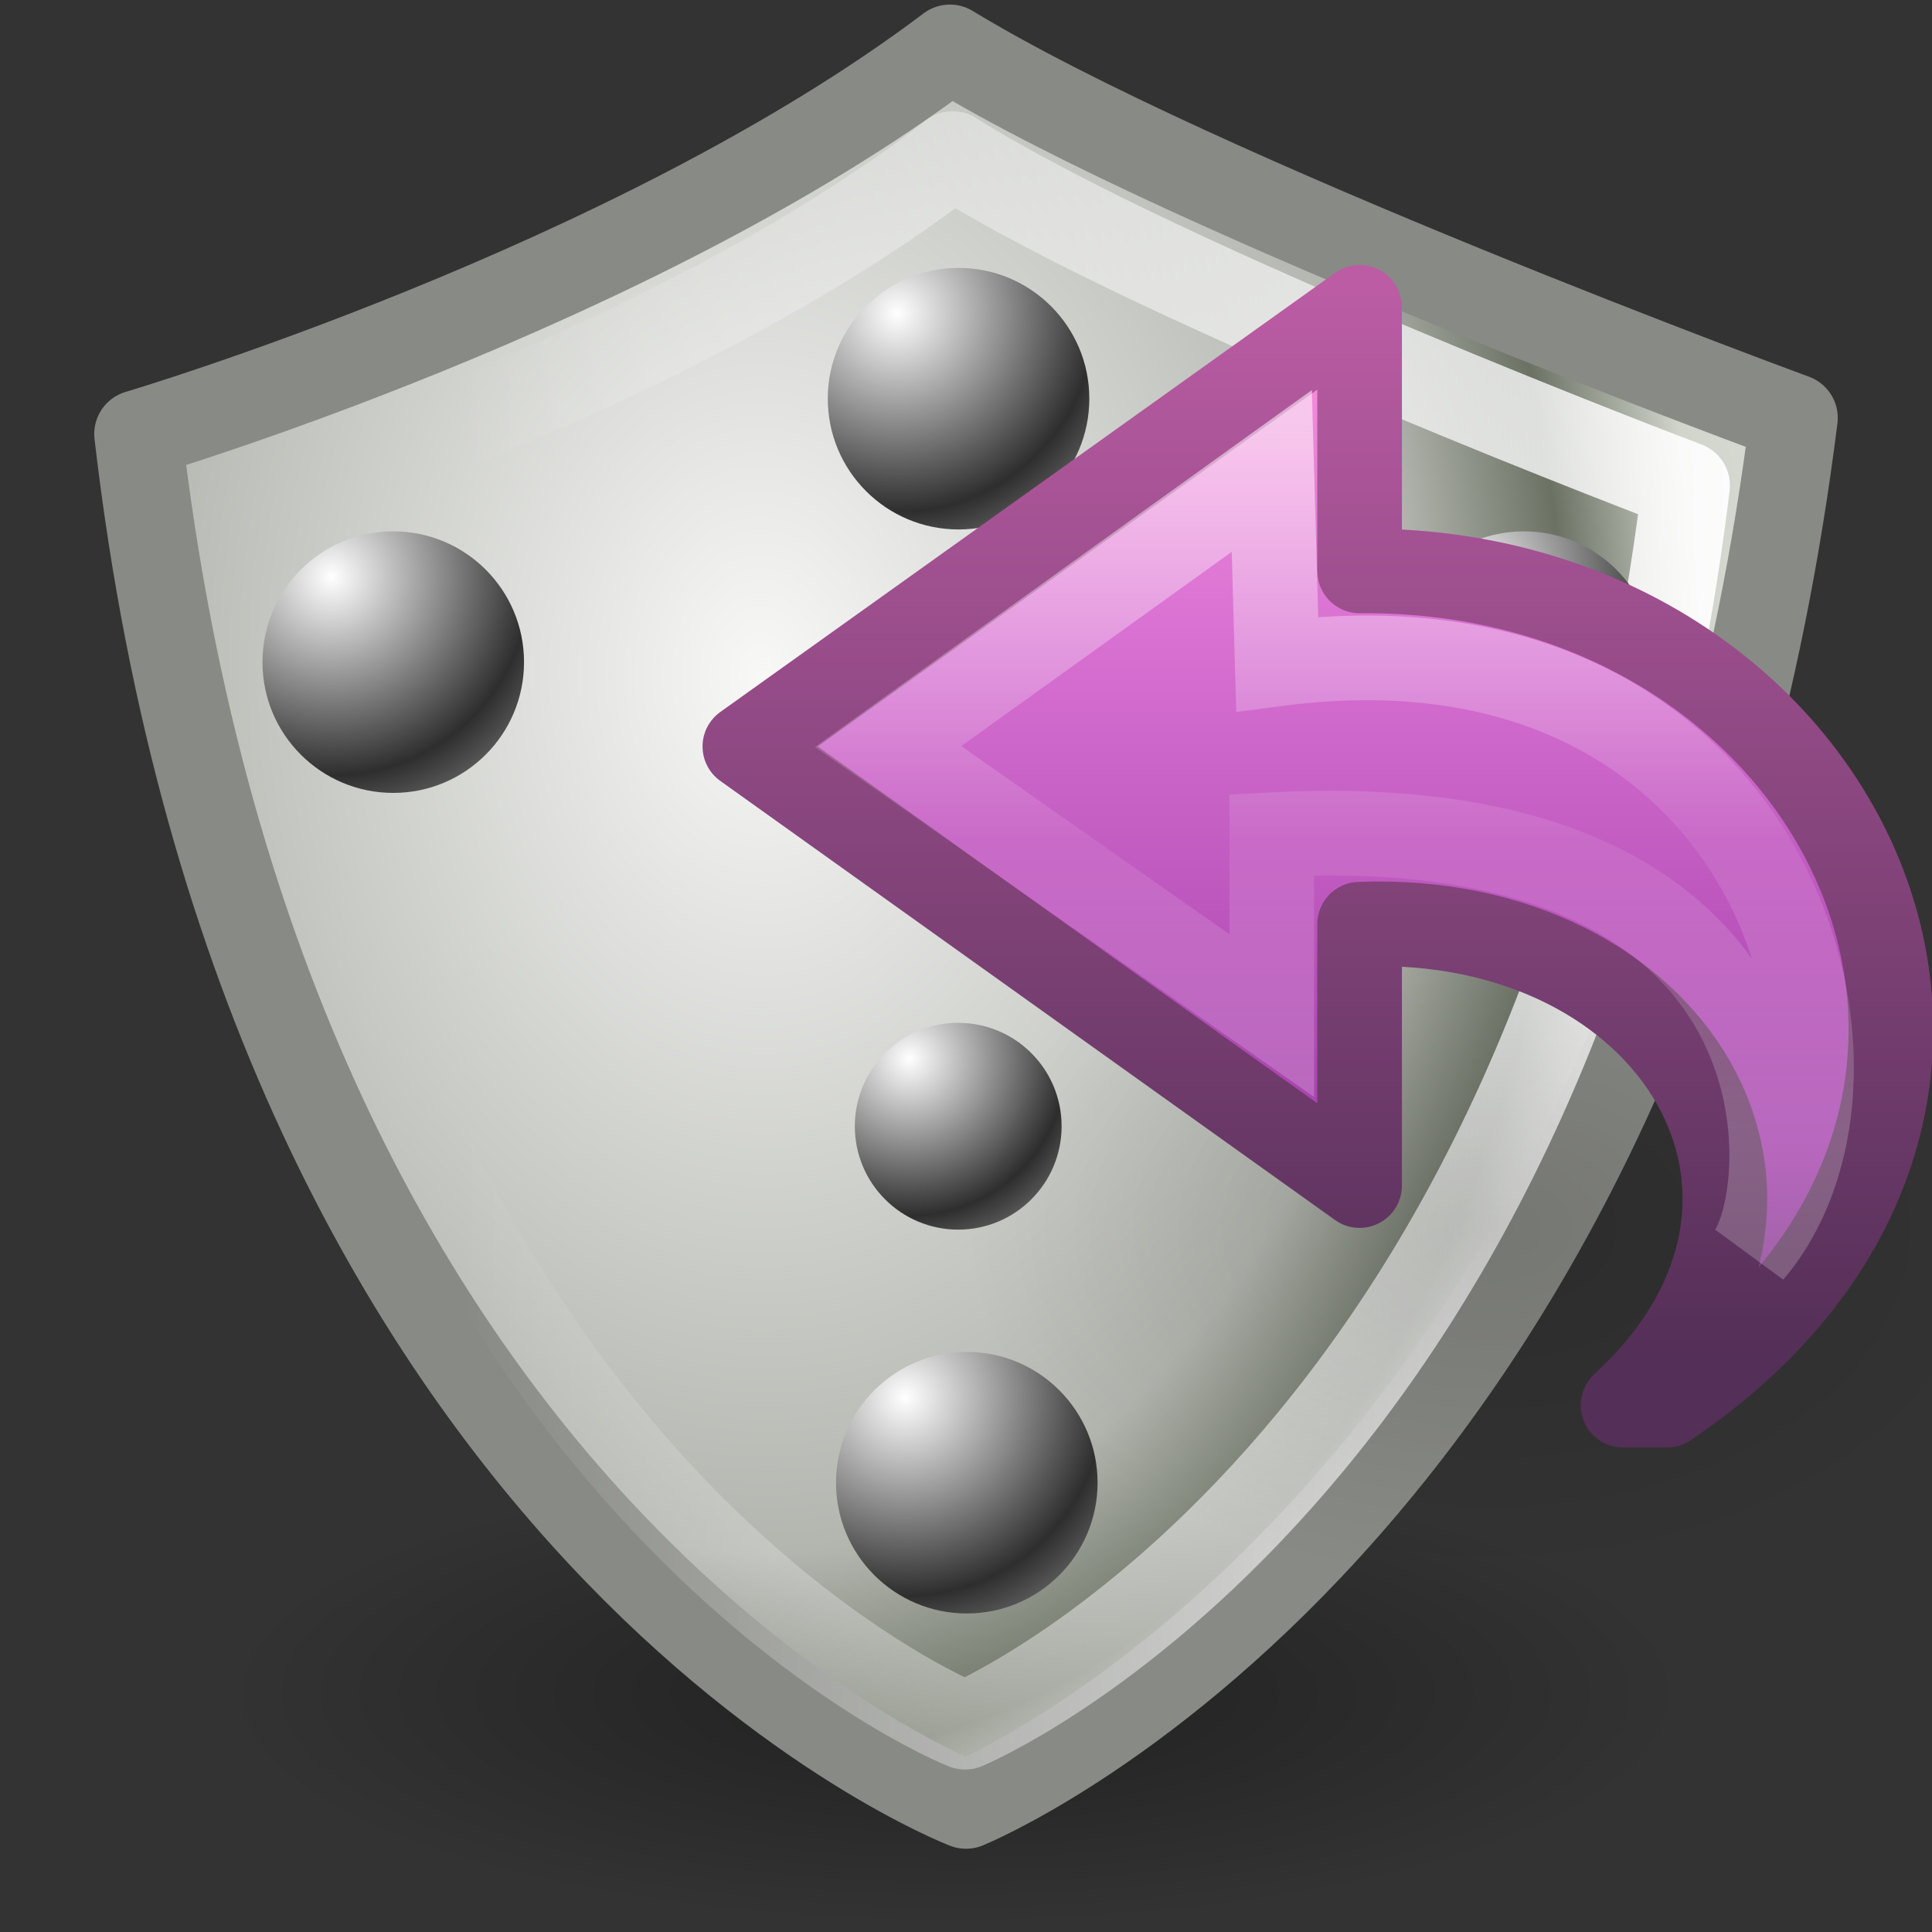 <?xml version="1.0" encoding="UTF-8" standalone="no"?>
<!-- Created with Inkscape (http://www.inkscape.org/) -->

<svg
   xmlns:dc="http://purl.org/dc/elements/1.1/"
   xmlns:cc="http://creativecommons.org/ns#"
   xmlns:rdf="http://www.w3.org/1999/02/22-rdf-syntax-ns#"
   xmlns:svg="http://www.w3.org/2000/svg"
   xmlns="http://www.w3.org/2000/svg"
   xmlns:xlink="http://www.w3.org/1999/xlink"
   xmlns:sodipodi="http://sodipodi.sourceforge.net/DTD/sodipodi-0.dtd"
   xmlns:inkscape="http://www.inkscape.org/namespaces/inkscape"
   width="22"
   height="22"
   viewBox="0 0 22 22"
   id="svg4727"
   version="1.1"
   inkscape:version="0.91 r13725"
   sodipodi:docname="firejail-link.svg">
  <rect x="0" y="0" width="22" height="22" fill="#333333" stroke="none"/>
  <defs
     id="defs4729">
    <linearGradient
       id="linearGradient4533">
      <stop
         style="stop-color:#ffffff;stop-opacity:1"
         offset="0"
         id="stop4535" />
      <stop
         id="stop4541"
         offset="0.423"
         style="stop-color:#babdb6;stop-opacity:1" />
      <stop
         id="stop4537"
         offset="0.826"
         style="stop-color:#555753;stop-opacity:1" />
      <stop
         style="stop-color:#888a85;stop-opacity:1"
         offset="1"
         id="stop4539" />
    </linearGradient>
    <clipPath
       clipPathUnits="userSpaceOnUse"
       id="clipPath4164">
      <path
         inkscape:connector-curvature="0"
         style="display:block;overflow:visible;visibility:visible;fill:#b3b3b3;fill-opacity:1;fill-rule:nonzero;stroke:none;stroke-width:1;stroke-linecap:round;stroke-linejoin:round;stroke-miterlimit:4;stroke-dasharray:none;stroke-dashoffset:0;stroke-opacity:1;marker:none;marker-start:none;marker-mid:none;marker-end:none;enable-background:new"
         d="M 144,44 C 104.656,73.923 40,92 40,92 c 15.948,138.171 104,170 104,170 0,0 88.052,-31.829 104,-170 0,0 -64.656,-18.077 -104,-48 z"
         id="path4166"
         mask="none" />
    </clipPath>
    <linearGradient
       id="linearGradient10310">
      <stop
         style="stop-color:#ffffff;stop-opacity:1"
         offset="0"
         id="stop10312" />
      <stop
         id="stop2619"
         offset="0.185"
         style="stop-color:#eeeeec;stop-opacity:1" />
      <stop
         style="stop-color:#b3b6af;stop-opacity:1"
         offset="0.545"
         id="stop10314" />
      <stop
         style="stop-color:#5b6255;stop-opacity:1"
         offset="0.683"
         id="stop10316" />
      <stop
         style="stop-color:#bcbfb9;stop-opacity:1"
         offset="0.849"
         id="stop10318" />
      <stop
         style="stop-color:#e0e3de;stop-opacity:1;"
         offset="1"
         id="stop10320" />
    </linearGradient>
    <linearGradient
       id="linearGradient4327">
      <stop
         style="stop-color:#ffffff;stop-opacity:1;"
         offset="0"
         id="stop4329" />
      <stop
         id="stop4335"
         offset="0.763"
         style="stop-color:#eeeeec;stop-opacity:1" />
      <stop
         style="stop-color:#888a85;stop-opacity:1"
         offset="1"
         id="stop4331" />
    </linearGradient>
    <linearGradient
       id="linearGradient5330">
      <stop
         id="stop5334"
         offset="0"
         style="stop-color:#ffffff;stop-opacity:1" />
      <stop
         id="stop5340"
         offset="0.575"
         style="stop-color:#2e2e2e;stop-opacity:1;" />
      <stop
         id="stop5332"
         offset="1"
         style="stop-color:#cbcbcb;stop-opacity:1" />
    </linearGradient>
    <linearGradient
       id="linearGradient5312">
      <stop
         id="stop5314"
         offset="0"
         style="stop-color:#ffffff;stop-opacity:0;" />
      <stop
         id="stop5320"
         offset="0.5"
         style="stop-color:#ffffff;stop-opacity:1" />
      <stop
         id="stop5316"
         offset="1"
         style="stop-color:#ffffff;stop-opacity:0.106" />
    </linearGradient>
    <linearGradient
       id="linearGradient5300">
      <stop
         id="stop5302"
         offset="0"
         style="stop-color:#f8f8f7;stop-opacity:1;" />
      <stop
         id="stop5310"
         offset="0.545"
         style="stop-color:#b3b6af;stop-opacity:1" />
      <stop
         id="stop5304"
         offset="0.673"
         style="stop-color:#6b7264;stop-opacity:1;" />
      <stop
         id="stop5306"
         offset="0.787"
         style="stop-color:#d1d5cc;stop-opacity:1;" />
      <stop
         id="stop5308"
         offset="1"
         style="stop-color:#e0e3de;stop-opacity:1;" />
    </linearGradient>
    <radialGradient
       cx="23.312"
       cy="40.938"
       fx="23.312"
       fy="40.938"
       gradientTransform="matrix(1,0,0,0.316,0,27.986)"
       gradientUnits="userSpaceOnUse"
       id="radialGradient15685"
       inkscape:collect="always"
       r="17.188"
       xlink:href="#linearGradient15679" />
    <linearGradient
       id="linearGradient15679"
       inkscape:collect="always">
      <stop
         id="stop15681"
         offset="0"
         style="stop-color:#000000;stop-opacity:1;" />
      <stop
         id="stop15683"
         offset="1"
         style="stop-color:#000000;stop-opacity:0;" />
    </linearGradient>
    <radialGradient
       inkscape:collect="always"
       xlink:href="#linearGradient5300"
       id="radialGradient9777"
       gradientUnits="userSpaceOnUse"
       gradientTransform="matrix(0.683,-0.008,0.011,0.921,-0.266,-1.351)"
       cx="12.971"
       cy="9.882"
       fx="12.971"
       fy="9.882"
       r="19.875" />
    <linearGradient
       gradientUnits="userSpaceOnUse"
       id="linearGradient5318"
       inkscape:collect="always"
       x1="5.249"
       x2="36.812"
       xlink:href="#linearGradient5312"
       y1="23.5"
       y2="23.5" />
    <radialGradient
       cx="23.608"
       cy="9.878"
       fx="23.608"
       fy="9.878"
       gradientTransform="matrix(2.644,0,0,2.644,-39.498,-16.562)"
       gradientUnits="userSpaceOnUse"
       id="radialGradient4811"
       inkscape:collect="always"
       r="2.688"
       xlink:href="#linearGradient5330" />
    <radialGradient
       cx="23.608"
       cy="9.878"
       fx="23.608"
       fy="9.878"
       gradientTransform="matrix(2.644,0,0,2.644,-39.498,-16.562)"
       gradientUnits="userSpaceOnUse"
       id="radialGradient4779"
       inkscape:collect="always"
       r="2.688"
       xlink:href="#linearGradient5330" />
    <radialGradient
       cx="23.608"
       cy="9.878"
       fx="23.608"
       fy="9.878"
       gradientTransform="matrix(2.644,0,0,2.644,-39.498,-16.562)"
       gradientUnits="userSpaceOnUse"
       id="radialGradient4783"
       inkscape:collect="always"
       r="2.688"
       xlink:href="#linearGradient5330" />
    <radialGradient
       cx="23.608"
       cy="9.878"
       fx="23.608"
       fy="9.878"
       gradientTransform="matrix(2.644,0,0,2.644,-39.498,-16.562)"
       gradientUnits="userSpaceOnUse"
       id="radialGradient4789"
       inkscape:collect="always"
       r="2.688"
       xlink:href="#linearGradient5330" />
    <radialGradient
       cx="23.608"
       cy="9.878"
       fx="23.608"
       fy="9.878"
       gradientTransform="matrix(2.644,0,0,2.644,-39.498,-16.562)"
       gradientUnits="userSpaceOnUse"
       id="radialGradient4802"
       inkscape:collect="always"
       r="2.688"
       xlink:href="#linearGradient5330" />
    <radialGradient
       cx="23.608"
       cy="9.878"
       fx="23.608"
       fy="9.878"
       gradientTransform="matrix(2.644,0,0,2.644,-39.498,-16.562)"
       gradientUnits="userSpaceOnUse"
       id="radialGradient4806"
       inkscape:collect="always"
       r="2.688"
       xlink:href="#linearGradient5330" />
    <linearGradient
       x1="38.941"
       y1="15.991"
       x2="20.576"
       y2="15.991"
       id="linearGradient3037"
       xlink:href="#linearGradient4087"
       gradientUnits="userSpaceOnUse"
       gradientTransform="matrix(0,-0.428,-0.46,0,24.287,1051.998)" />
    <linearGradient
       id="linearGradient4087">
      <stop
         id="stop4089"
         style="stop-color:#ffffff;stop-opacity:1"
         offset="0" />
      <stop
         id="stop4091"
         style="stop-color:#ffffff;stop-opacity:0.235"
         offset="0.512" />
      <stop
         id="stop4093"
         style="stop-color:#ffffff;stop-opacity:0.157"
         offset="0.585" />
      <stop
         id="stop4095"
         style="stop-color:#ffffff;stop-opacity:0.392"
         offset="1" />
    </linearGradient>
    <linearGradient
       x1="23.732"
       y1="4.418"
       x2="23.732"
       y2="42.04"
       id="linearGradient3040"
       xlink:href="#linearGradient3671-580-6"
       gradientUnits="userSpaceOnUse"
       gradientTransform="matrix(-0.392,0,0,0.366,24.986,1032.217)" />
    <linearGradient
       id="linearGradient3671-580-6">
      <stop
         id="stop4088-6"
         style="stop-color:#fc93dc;stop-opacity:1"
         offset="0" />
      <stop
         id="stop4090-4"
         style="stop-color:#da72d3;stop-opacity:1"
         offset="0.262" />
      <stop
         id="stop4092-6"
         style="stop-color:#a33fab;stop-opacity:1"
         offset="0.705" />
      <stop
         id="stop4094-2"
         style="stop-color:#502b58;stop-opacity:1"
         offset="1" />
    </linearGradient>
    <linearGradient
       x1="35.998"
       y1="37.039"
       x2="35.998"
       y2="4.004"
       id="linearGradient3042"
       xlink:href="#linearGradient3707-662-8"
       gradientUnits="userSpaceOnUse"
       gradientTransform="matrix(-0.392,0,0,0.366,24.986,1032.217)" />
    <linearGradient
       id="linearGradient3707-662-8">
      <stop
         id="stop4098-9"
         style="stop-color:#542f57;stop-opacity:1"
         offset="0" />
      <stop
         id="stop4100-6"
         style="stop-color:#bb5ca4;stop-opacity:1"
         offset="1" />
    </linearGradient>
    <radialGradient
       cx="24.837"
       cy="36.421"
       r="15.645"
       fx="24.837"
       fy="36.421"
       id="radialGradient3087"
       xlink:href="#linearGradient15679"
       gradientUnits="userSpaceOnUse"
       gradientTransform="matrix(0.384,0,0,-0.256,7.457,1053.675)" />
  </defs>
  <sodipodi:namedview
     id="base"
     pagecolor="#ffffff"
     bordercolor="#666666"
     borderopacity="1.0"
     inkscape:pageopacity="0.0"
     inkscape:pageshadow="2"
     inkscape:zoom="18.800409"
     inkscape:cx="14.78063"
     inkscape:cy="10.664873"
     inkscape:document-units="px"
     inkscape:current-layer="layer1"
     showgrid="false"
     units="px"
     inkscape:window-width="1600"
     inkscape:window-height="873"
     inkscape:window-x="0"
     inkscape:window-y="27"
     inkscape:window-maximized="1" />
  <g
     inkscape:label="Layer 1"
     inkscape:groupmode="layer"
     id="layer1"
     transform="translate(0,-1030.362)">
    <g
       id="g6496"
       transform="translate(-16.32,-0.406)">
      <g
         transform="translate(16.289,1030.82)"
         style="display:inline;enable-background:new"
         id="g22">
        <ellipse
           transform="matrix(0.485,0,0,0.486,-0.396,-0.655)"
           style="display:block;overflow:visible;visibility:visible;opacity:0.369;fill:url(#radialGradient15685);fill-opacity:1;fill-rule:nonzero;stroke:none;stroke-width:1;stroke-linecap:round;stroke-linejoin:round;stroke-miterlimit:4;stroke-dasharray:none;stroke-dashoffset:0;stroke-opacity:1;marker:none;marker-start:none;marker-mid:none;marker-end:none"
           id="path88"
           cx="23.312"
           cy="40.938"
           rx="17.188"
           ry="5.438" />
        <path
           style="display:block;overflow:visible;visibility:visible;opacity:1;fill:url(#radialGradient9777);fill-opacity:1;fill-rule:nonzero;stroke:#888a85;stroke-width:1;stroke-linecap:round;stroke-linejoin:round;stroke-miterlimit:4;stroke-dasharray:none;stroke-dashoffset:0;stroke-opacity:1;marker:none;marker-start:none;marker-mid:none;marker-end:none"
           sodipodi:nodetypes="ccccc"
           id="path90"
           d="M 10.848,0.5 C 7.247,3.22 1.604,4.89 1.604,4.89 3.063,17.451 11.031,20.5 11.031,20.5 c 0,0 7.846,-3.171 9.427,-15.793 0,0 -6.812,-2.5 -9.61,-4.207 z"
           inkscape:connector-curvature="0" />
        <path
           style="display:block;overflow:visible;visibility:visible;opacity:1;fill:none;fill-opacity:1;fill-rule:nonzero;stroke:url(#linearGradient5318);stroke-width:1;stroke-linecap:round;stroke-linejoin:round;stroke-miterlimit:4;stroke-dasharray:none;stroke-dashoffset:0;stroke-opacity:1;marker:none;marker-start:none;marker-mid:none;marker-end:none"
           sodipodi:nodetypes="ccccc"
           id="path92"
           d="M 10.88,1.715 C 7.75,4.147 2.846,5.641 2.846,5.641 4.114,16.872 11.02,19.598 11.02,19.598 c 0,0 6.836,-2.835 8.21,-14.121 0,0 -5.92,-2.235 -8.351,-3.762 z"
           inkscape:connector-curvature="0" />
        <circle
           transform="matrix(0.554,0,0,0.554,3.984,1.221)"
           style="display:inline;overflow:visible;visibility:visible;opacity:1;fill:url(#radialGradient4811);fill-opacity:1;fill-rule:nonzero;stroke:none;stroke-width:1;stroke-linecap:round;stroke-linejoin:round;stroke-miterlimit:4;stroke-dasharray:none;stroke-dashoffset:0;stroke-opacity:0.106;marker:none;marker-start:none;marker-mid:none;marker-end:none;enable-background:accumulate"
           id="path4809"
           cx="24.188"
           cy="11.312"
           r="2.688" />
        <circle
           transform="matrix(0.554,0,0,0.554,-2.454,-1.779)"
           style="display:inline;overflow:visible;visibility:visible;opacity:1;fill:url(#radialGradient4779);fill-opacity:1;fill-rule:nonzero;stroke:none;stroke-width:1;stroke-linecap:round;stroke-linejoin:round;stroke-miterlimit:4;stroke-dasharray:none;stroke-dashoffset:0;stroke-opacity:0.106;marker:none;marker-start:none;marker-mid:none;marker-end:none;enable-background:accumulate"
           id="path4777"
           cx="24.188"
           cy="11.312"
           r="2.688" />
        <circle
           transform="matrix(0.554,0,0,0.554,-8.891,1.221)"
           style="display:inline;overflow:visible;visibility:visible;opacity:1;fill:url(#radialGradient4783);fill-opacity:1;fill-rule:nonzero;stroke:none;stroke-width:1;stroke-linecap:round;stroke-linejoin:round;stroke-miterlimit:4;stroke-dasharray:none;stroke-dashoffset:0;stroke-opacity:0.106;marker:none;marker-start:none;marker-mid:none;marker-end:none;enable-background:accumulate"
           id="path4781"
           cx="24.188"
           cy="11.312"
           r="2.688" />
        <circle
           transform="matrix(0.554,0,0,0.554,-2.36,10.565)"
           style="display:inline;overflow:visible;visibility:visible;opacity:1;fill:url(#radialGradient4789);fill-opacity:1;fill-rule:nonzero;stroke:none;stroke-width:1;stroke-linecap:round;stroke-linejoin:round;stroke-miterlimit:4;stroke-dasharray:none;stroke-dashoffset:0;stroke-opacity:0.106;marker:none;marker-start:none;marker-mid:none;marker-end:none;enable-background:accumulate"
           id="path4785"
           cx="24.188"
           cy="11.312"
           r="2.688" />
        <circle
           transform="matrix(0.438,0,0,0.438,0.348,7.818)"
           style="display:inline;overflow:visible;visibility:visible;opacity:1;fill:url(#radialGradient4802);fill-opacity:1;fill-rule:nonzero;stroke:none;stroke-width:1;stroke-linecap:round;stroke-linejoin:round;stroke-miterlimit:4;stroke-dasharray:none;stroke-dashoffset:0;stroke-opacity:0.106;marker:none;marker-start:none;marker-mid:none;marker-end:none;enable-background:accumulate"
           id="path4791"
           cx="24.188"
           cy="11.312"
           r="2.688" />
        <circle
           transform="matrix(0.438,0,0,0.438,0.411,3.818)"
           style="display:inline;overflow:visible;visibility:visible;opacity:1;fill:url(#radialGradient4806);fill-opacity:1;fill-rule:nonzero;stroke:none;stroke-width:1;stroke-linecap:round;stroke-linejoin:round;stroke-miterlimit:4;stroke-dasharray:none;stroke-dashoffset:0;stroke-opacity:0.106;marker:none;marker-start:none;marker-mid:none;marker-end:none;enable-background:accumulate"
           id="path4804"
           cx="24.188"
           cy="11.312"
           r="2.688" />
      </g>
    </g>
    <path
       inkscape:connector-curvature="0"
       d="m 22.982,1044.363 a 6,4 0 1 0 -12,0 6,4 0 0 0 12,0 z"
       id="path3501"
       style="display:inline;overflow:visible;visibility:visible;opacity:0.141;fill:url(#radialGradient3087);fill-opacity:1;fill-rule:evenodd;stroke:none;stroke-width:1;marker:none" />
    <path
       inkscape:connector-curvature="0"
       d="m 18.982,1046.363 c 4.98,-3.367 2.051,-9.551 -3.5,-9.5 l 0,-3.001 -7,5 7,5 0,-2.976 c 3.58,-0.139 5.56,3.127 3,5.477 z"
       id="path3503"
       style="display:block;overflow:visible;visibility:visible;fill:url(#linearGradient3040);fill-opacity:1;fill-rule:nonzero;stroke:url(#linearGradient3042);stroke-width:0.964;stroke-linecap:butt;stroke-linejoin:round;stroke-miterlimit:7;stroke-dasharray:none;stroke-dashoffset:0;stroke-opacity:1;marker:none" />
    <path
       inkscape:connector-curvature="0"
       d="m 19.939,1044.621 c 1.757,-2.059 0.225,-7.435 -5.395,-6.699 l -0.062,-2.197 -4.369,3.138 4.369,3.064 0,-2.06 c 6.167,-0.329 5.981,3.922 5.457,4.754 z"
       id="path3505"
       style="display:block;overflow:visible;visibility:visible;opacity:0.53;fill:none;stroke:url(#linearGradient3037);stroke-width:0.964;stroke-linecap:butt;stroke-linejoin:miter;stroke-miterlimit:7;stroke-dasharray:none;stroke-dashoffset:0;stroke-opacity:1;marker:none" />
  </g>
</svg>
